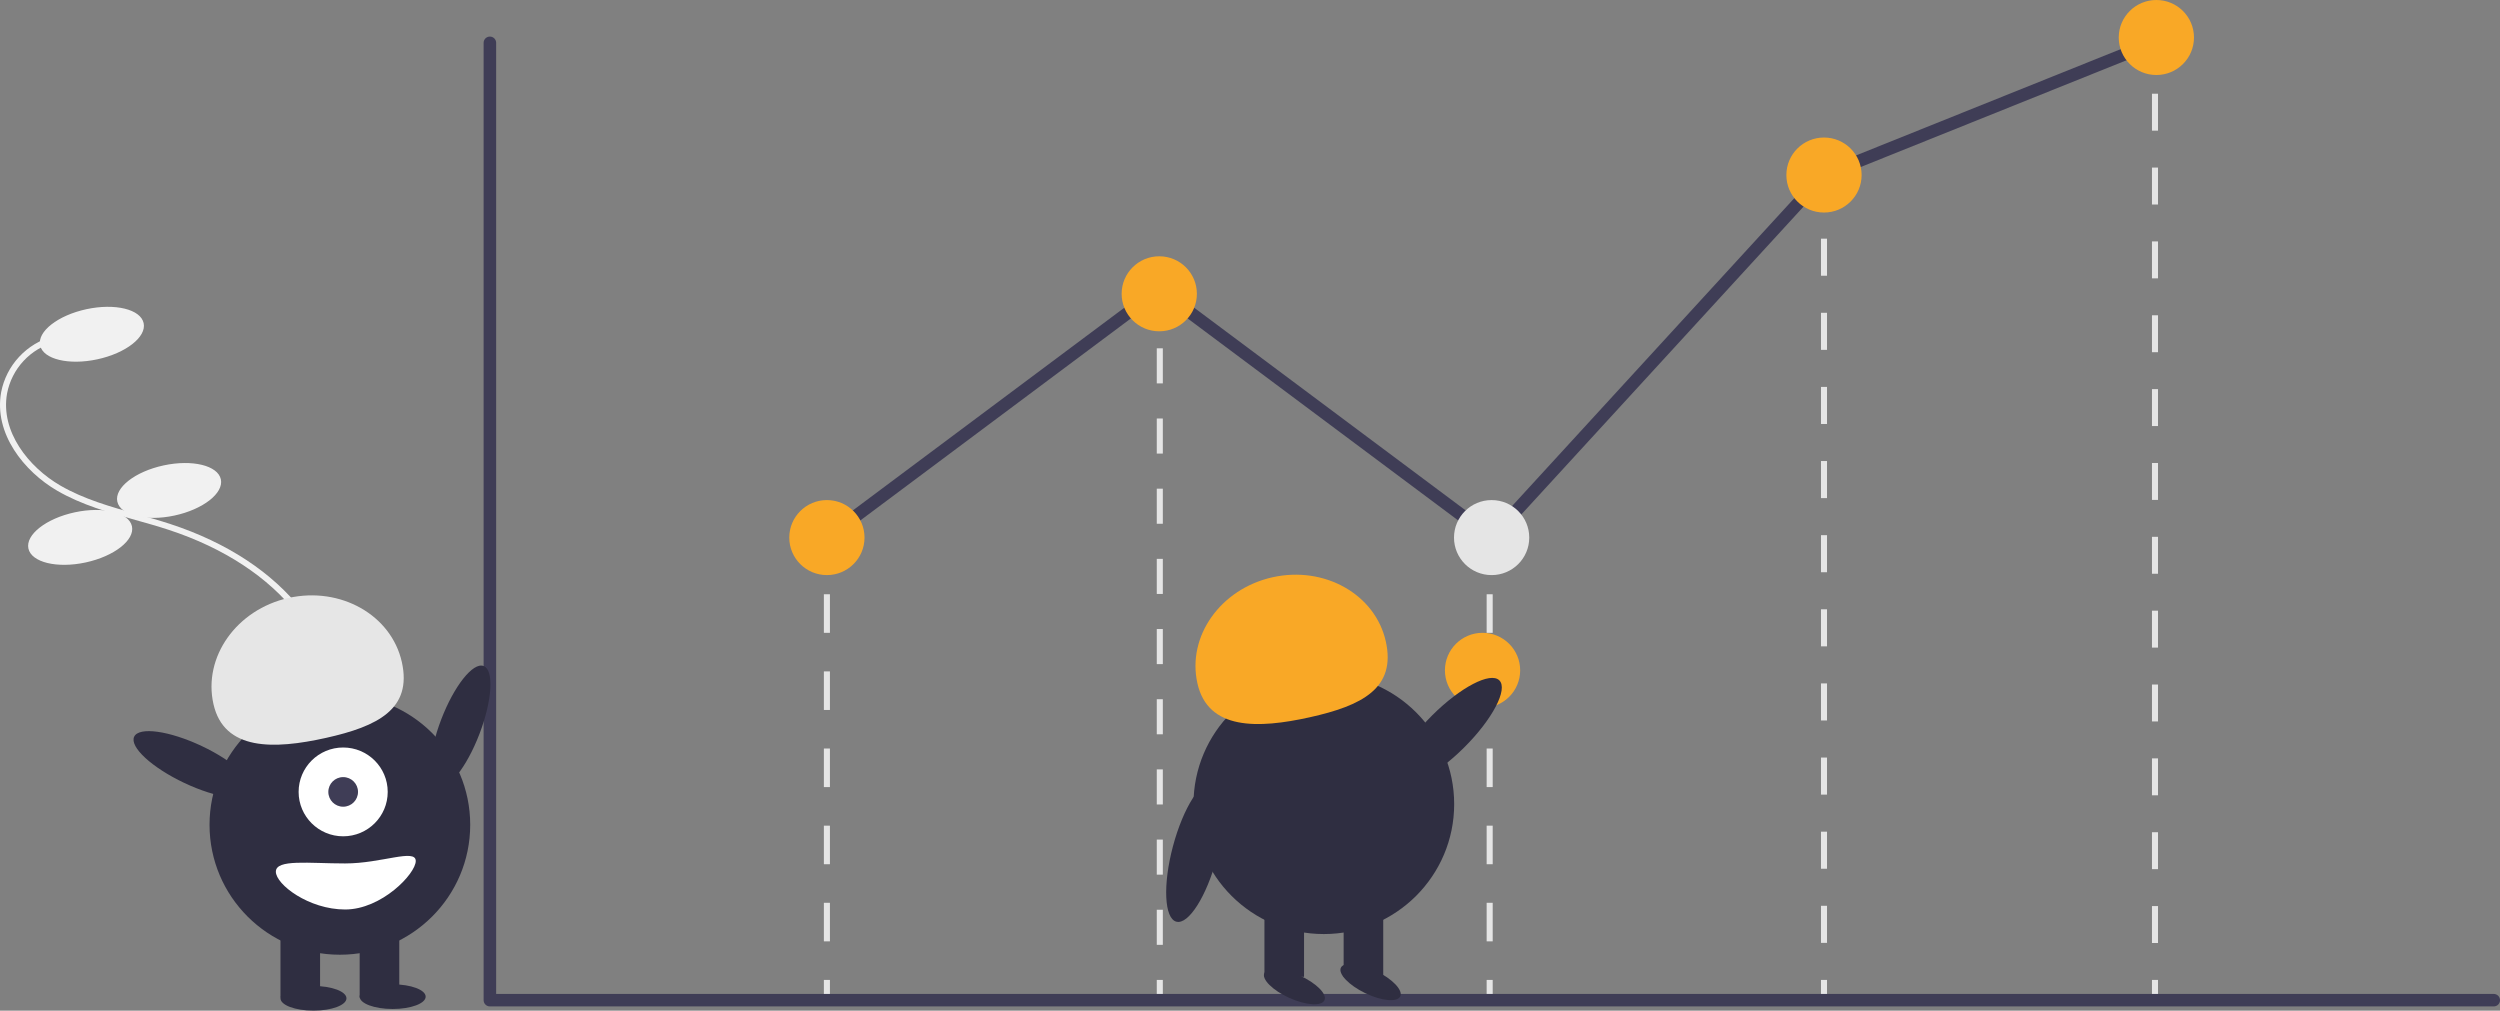 <svg width="188" height="76" viewBox="0 0 188 76" fill="none" xmlns="http://www.w3.org/2000/svg">
<rect x="0" y="0" width="188" height="76" fill="#808080" stroke="none"/>
<g clip-path="url(#clip0_324_1667)">
<path d="M18.115 65.793L17.819 65.449C20.324 63.309 23.443 60.645 24.61 57.124C25.76 53.653 24.895 49.463 22.351 46.189C20.186 43.402 16.843 41.208 12.684 39.843C11.864 39.574 11.012 39.334 10.188 39.103C8.197 38.544 6.138 37.966 4.314 36.909C1.803 35.454 -0.478 32.595 0.087 29.49C0.279 28.496 0.746 27.576 1.437 26.834C2.127 26.091 3.012 25.557 3.991 25.291L4.112 25.728C3.215 25.972 2.404 26.461 1.772 27.141C1.139 27.821 0.71 28.664 0.534 29.574C0.009 32.46 2.169 35.141 4.543 36.517C6.317 37.545 8.348 38.115 10.311 38.666C11.14 38.899 11.997 39.14 12.826 39.412C17.072 40.805 20.49 43.053 22.711 45.911C25.346 49.303 26.239 53.654 25.042 57.266C23.835 60.907 20.663 63.617 18.115 65.793Z" fill="#F1F1F1"/>
<path d="M7.318 27.021C9.468 26.558 11.028 25.339 10.802 24.298C10.576 23.257 8.651 22.788 6.501 23.251C4.351 23.715 2.791 24.934 3.016 25.975C3.242 27.016 5.168 27.484 7.318 27.021Z" fill="#F1F1F1"/>
<path d="M13.124 38.768C15.274 38.305 16.834 37.085 16.608 36.044C16.382 35.004 14.457 34.535 12.306 34.998C10.156 35.461 8.596 36.68 8.822 37.721C9.048 38.762 10.974 39.231 13.124 38.768Z" fill="#F1F1F1"/>
<path d="M6.438 42.297C8.588 41.833 10.148 40.614 9.922 39.573C9.696 38.532 7.771 38.064 5.621 38.527C3.471 38.99 1.911 40.209 2.136 41.25C2.362 42.291 4.288 42.76 6.438 42.297Z" fill="#F1F1F1"/>
<path d="M62.41 40.427H61.955V41.788H62.41V40.427Z" fill="#E5E5E5"/>
<path d="M62.41 70.79H61.955V67.89H62.41V70.79ZM62.41 64.99H61.955V62.09H62.41V64.99ZM62.41 59.189H61.955V56.289H62.41V59.189ZM62.41 53.389H61.955V50.489H62.41V53.389ZM62.41 47.589H61.955V44.688H62.41V47.589Z" fill="#E5E5E5"/>
<path d="M62.41 73.69H61.955V75.051H62.41V73.69Z" fill="#E5E5E5"/>
<path d="M112.251 40.427H111.796V41.788H112.251V40.427Z" fill="#E5E5E5"/>
<path d="M112.251 70.79H111.796V67.89H112.251V70.79ZM112.251 64.99H111.796V62.09H112.251V64.99ZM112.251 59.189H111.796V56.289H112.251V59.189ZM112.251 53.389H111.796V50.489H112.251V53.389ZM112.251 47.589H111.796V44.688H112.251V47.589Z" fill="#E5E5E5"/>
<path d="M112.251 73.69H111.796V75.051H112.251V73.69Z" fill="#E5E5E5"/>
<path d="M137.392 13.799H136.937V15.161H137.392V13.799Z" fill="#E5E5E5"/>
<path d="M137.392 70.903H136.937V68.116H137.392V70.903ZM137.392 65.329H136.937V62.542H137.392V65.329ZM137.392 59.755H136.937V56.968H137.392V59.755ZM137.392 54.18H136.937V51.393H137.392V54.18ZM137.392 48.606H136.937V45.819H137.392V48.606ZM137.392 43.032H136.937V40.245H137.392V43.032ZM137.392 37.458H136.937V34.67H137.392V37.458ZM137.392 31.883H136.937V29.096H137.392V31.883ZM137.392 26.309H136.937V23.522H137.392V26.309ZM137.392 20.735H136.937V17.948H137.392V20.735Z" fill="#E5E5E5"/>
<path d="M137.392 73.69H136.937V75.051H137.392V73.69Z" fill="#E5E5E5"/>
<path d="M162.283 2.91H161.828V4.271H162.283V2.91Z" fill="#E5E5E5"/>
<path d="M162.283 70.914H161.828V68.137H162.283V70.914ZM162.283 65.36H161.828V62.583H162.283V65.36ZM162.283 59.807H161.828V57.03H162.283V59.807ZM162.283 54.253H161.828V51.476H162.283V54.253ZM162.283 48.7H161.828V45.923H162.283V48.7ZM162.283 43.146H161.828V40.369H162.283V43.146ZM162.283 37.593H161.828V34.816H162.283V37.593ZM162.283 32.039H161.828V29.262H162.283V32.039ZM162.283 26.486H161.828V23.709H162.283V26.486ZM162.283 20.932H161.828V18.155H162.283V20.932ZM162.283 15.379H161.828V12.602H162.283V15.379ZM162.283 9.825H161.828V7.048H162.283V9.825Z" fill="#E5E5E5"/>
<path d="M162.283 73.69H161.828V75.051H162.283V73.69Z" fill="#E5E5E5"/>
<path d="M87.444 22.193H86.989V23.555H87.444V22.193Z" fill="#E5E5E5"/>
<path d="M87.444 71.052H86.989V68.413H87.444V71.052ZM87.444 65.774H86.989V63.136H87.444V65.774ZM87.444 60.497H86.989V57.858H87.444V60.497ZM87.444 55.219H86.989V52.581H87.444V55.219ZM87.444 49.942H86.989V47.303H87.444V49.942ZM87.444 44.664H86.989V42.026H87.444V44.664ZM87.444 39.387H86.989V36.748H87.444V39.387ZM87.444 34.109H86.989V31.471H87.444V34.109ZM87.444 28.832H86.989V26.193H87.444V28.832Z" fill="#E5E5E5"/>
<path d="M87.444 73.69H86.989V75.051H87.444V73.69Z" fill="#E5E5E5"/>
<path d="M187.528 75.683H36.839C36.714 75.683 36.594 75.634 36.506 75.546C36.417 75.457 36.368 75.338 36.368 75.213V3.219C36.368 3.094 36.418 2.975 36.506 2.887C36.595 2.799 36.715 2.75 36.839 2.75C36.964 2.75 37.084 2.799 37.172 2.887C37.261 2.975 37.311 3.094 37.311 3.219V74.743H187.528C187.59 74.743 187.652 74.755 187.709 74.779C187.767 74.802 187.819 74.837 187.863 74.88C187.906 74.924 187.941 74.976 187.965 75.033C187.989 75.09 188.001 75.151 188.001 75.213C188.001 75.275 187.989 75.336 187.965 75.393C187.941 75.451 187.906 75.502 187.863 75.546C187.819 75.59 187.767 75.624 187.709 75.648C187.652 75.671 187.59 75.683 187.528 75.683Z" fill="#3F3D56"/>
<path d="M112.23 41.059L87.176 22.354L62.465 40.803L61.899 40.051L87.176 21.179L112.111 39.795L136.889 12.766L136.988 12.726L161.983 2.688L162.335 3.56L137.44 13.558L112.23 41.059Z" fill="#3F3D56"/>
<path d="M62.182 43.247C63.745 43.247 65.012 41.985 65.012 40.427C65.012 38.869 63.745 37.606 62.182 37.606C60.62 37.606 59.353 38.869 59.353 40.427C59.353 41.985 60.62 43.247 62.182 43.247Z" fill="#F9A826"/>
<path d="M87.176 24.914C88.739 24.914 90.006 23.652 90.006 22.094C90.006 20.536 88.739 19.273 87.176 19.273C85.614 19.273 84.347 20.536 84.347 22.094C84.347 23.652 85.614 24.914 87.176 24.914Z" fill="#F9A826"/>
<path d="M112.17 43.247C113.733 43.247 115 41.985 115 40.427C115 38.869 113.733 37.606 112.17 37.606C110.608 37.606 109.341 38.869 109.341 40.427C109.341 41.985 110.608 43.247 112.17 43.247Z" fill="#E5E5E5"/>
<path d="M111.488 53.229C113.05 53.229 114.317 51.967 114.317 50.409C114.317 48.851 113.05 47.588 111.488 47.588C109.925 47.588 108.658 48.851 108.658 50.409C108.658 51.967 109.925 53.229 111.488 53.229Z" fill="#F9A826"/>
<path d="M137.165 15.983C138.727 15.983 139.994 14.72 139.994 13.162C139.994 11.605 138.727 10.342 137.165 10.342C135.602 10.342 134.335 11.605 134.335 13.162C134.335 14.72 135.602 15.983 137.165 15.983Z" fill="#F9A826"/>
<path d="M162.159 5.641C163.722 5.641 164.988 4.378 164.988 2.821C164.988 1.263 163.722 0 162.159 0C160.596 0 159.329 1.263 159.329 2.821C159.329 4.378 160.596 5.641 162.159 5.641Z" fill="#F9A826"/>
<path d="M36.055 55.194C37.021 52.674 37.161 50.386 36.367 50.084C35.574 49.781 34.147 51.579 33.181 54.099C32.214 56.62 32.074 58.908 32.868 59.21C33.662 59.513 35.088 57.715 36.055 55.194Z" fill="#2F2E41"/>
<path d="M25.558 71.795C30.971 71.795 35.36 67.421 35.36 62.025C35.36 56.629 30.971 52.255 25.558 52.255C20.145 52.255 15.757 56.629 15.757 62.025C15.757 67.421 20.145 71.795 25.558 71.795Z" fill="#2F2E41"/>
<path d="M24.069 69.693H21.092V75.011H24.069V69.693Z" fill="#2F2E41"/>
<path d="M30.025 69.693H27.047V75.011H30.025V69.693Z" fill="#2F2E41"/>
<path d="M23.573 76C24.943 76 26.054 75.585 26.054 75.073C26.054 74.56 24.943 74.145 23.573 74.145C22.203 74.145 21.092 74.56 21.092 75.073C21.092 75.585 22.203 76 23.573 76Z" fill="#2F2E41"/>
<path d="M29.528 75.876C30.899 75.876 32.01 75.461 32.01 74.949C32.01 74.436 30.899 74.021 29.528 74.021C28.158 74.021 27.047 74.436 27.047 74.949C27.047 75.461 28.158 75.876 29.528 75.876Z" fill="#2F2E41"/>
<path d="M25.806 62.89C27.656 62.89 29.156 61.395 29.156 59.551C29.156 57.707 27.656 56.212 25.806 56.212C23.956 56.212 22.456 57.707 22.456 59.551C22.456 61.395 23.956 62.89 25.806 62.89Z" fill="white"/>
<path d="M25.806 60.665C26.423 60.665 26.923 60.166 26.923 59.551C26.923 58.937 26.423 58.438 25.806 58.438C25.189 58.438 24.69 58.937 24.69 59.551C24.69 60.166 25.189 60.665 25.806 60.665Z" fill="#3F3D56"/>
<path d="M16.05 52.939C15.259 49.406 17.789 45.836 21.701 44.965C25.613 44.094 29.426 46.252 30.218 49.785C31.009 53.319 28.416 54.621 24.504 55.492C20.592 56.363 16.842 56.472 16.05 52.939Z" fill="#E6E6E6"/>
<path d="M18.946 59.585C19.31 58.82 17.623 57.262 15.178 56.106C12.732 54.95 10.454 54.633 10.09 55.398C9.726 56.163 11.414 57.721 13.859 58.877C16.305 60.033 18.582 60.35 18.946 59.585Z" fill="#2F2E41"/>
<path d="M20.744 65.55C20.744 66.506 23.214 68.394 25.955 68.394C28.695 68.394 31.265 65.702 31.265 64.746C31.265 63.79 28.695 64.931 25.955 64.931C23.214 64.931 20.744 64.594 20.744 65.55Z" fill="white"/>
<path d="M99.553 70.241C104.966 70.241 109.354 65.866 109.354 60.47C109.354 55.075 104.966 50.7 99.553 50.7C94.14 50.7 89.751 55.075 89.751 60.47C89.751 65.866 94.14 70.241 99.553 70.241Z" fill="#2F2E41"/>
<path d="M98.064 68.138H95.086V73.456H98.064V68.138Z" fill="#2F2E41"/>
<path d="M104.019 68.138H101.042V73.456H104.019V68.138Z" fill="#2F2E41"/>
<path d="M99.601 75.217C99.813 74.751 98.972 73.916 97.724 73.353C96.475 72.79 95.291 72.712 95.079 73.179C94.867 73.645 95.708 74.48 96.957 75.043C98.205 75.606 99.389 75.684 99.601 75.217Z" fill="#2F2E41"/>
<path d="M105.3 74.928C105.525 74.468 104.707 73.61 103.474 73.014C102.241 72.417 101.06 72.307 100.836 72.768C100.611 73.228 101.429 74.086 102.661 74.682C103.894 75.279 105.076 75.389 105.3 74.928Z" fill="#2F2E41"/>
<path d="M90.045 51.384C89.254 47.851 91.784 44.281 95.696 43.41C99.608 42.539 103.421 44.698 104.212 48.231C105.004 51.764 102.411 53.067 98.499 53.938C94.587 54.808 90.837 54.917 90.045 51.384Z" fill="#F9A826"/>
<path d="M110.115 56.201C112.238 54.083 113.418 51.828 112.751 51.164C112.084 50.5 109.823 51.678 107.7 53.795C105.577 55.913 104.397 58.168 105.064 58.832C105.731 59.496 107.992 58.318 110.115 56.201Z" fill="#2F2E41"/>
<path d="M91.507 64.509C92.278 61.616 92.163 59.075 91.252 58.834C90.341 58.593 88.978 60.743 88.207 63.636C87.437 66.529 87.551 69.07 88.463 69.311C89.374 69.552 90.737 67.402 91.507 64.509Z" fill="#2F2E41"/>
</g>
<defs>
<clipPath id="clip0_324_1667">
<rect width="188" height="76" fill="white"/>
</clipPath>
</defs>
</svg>

